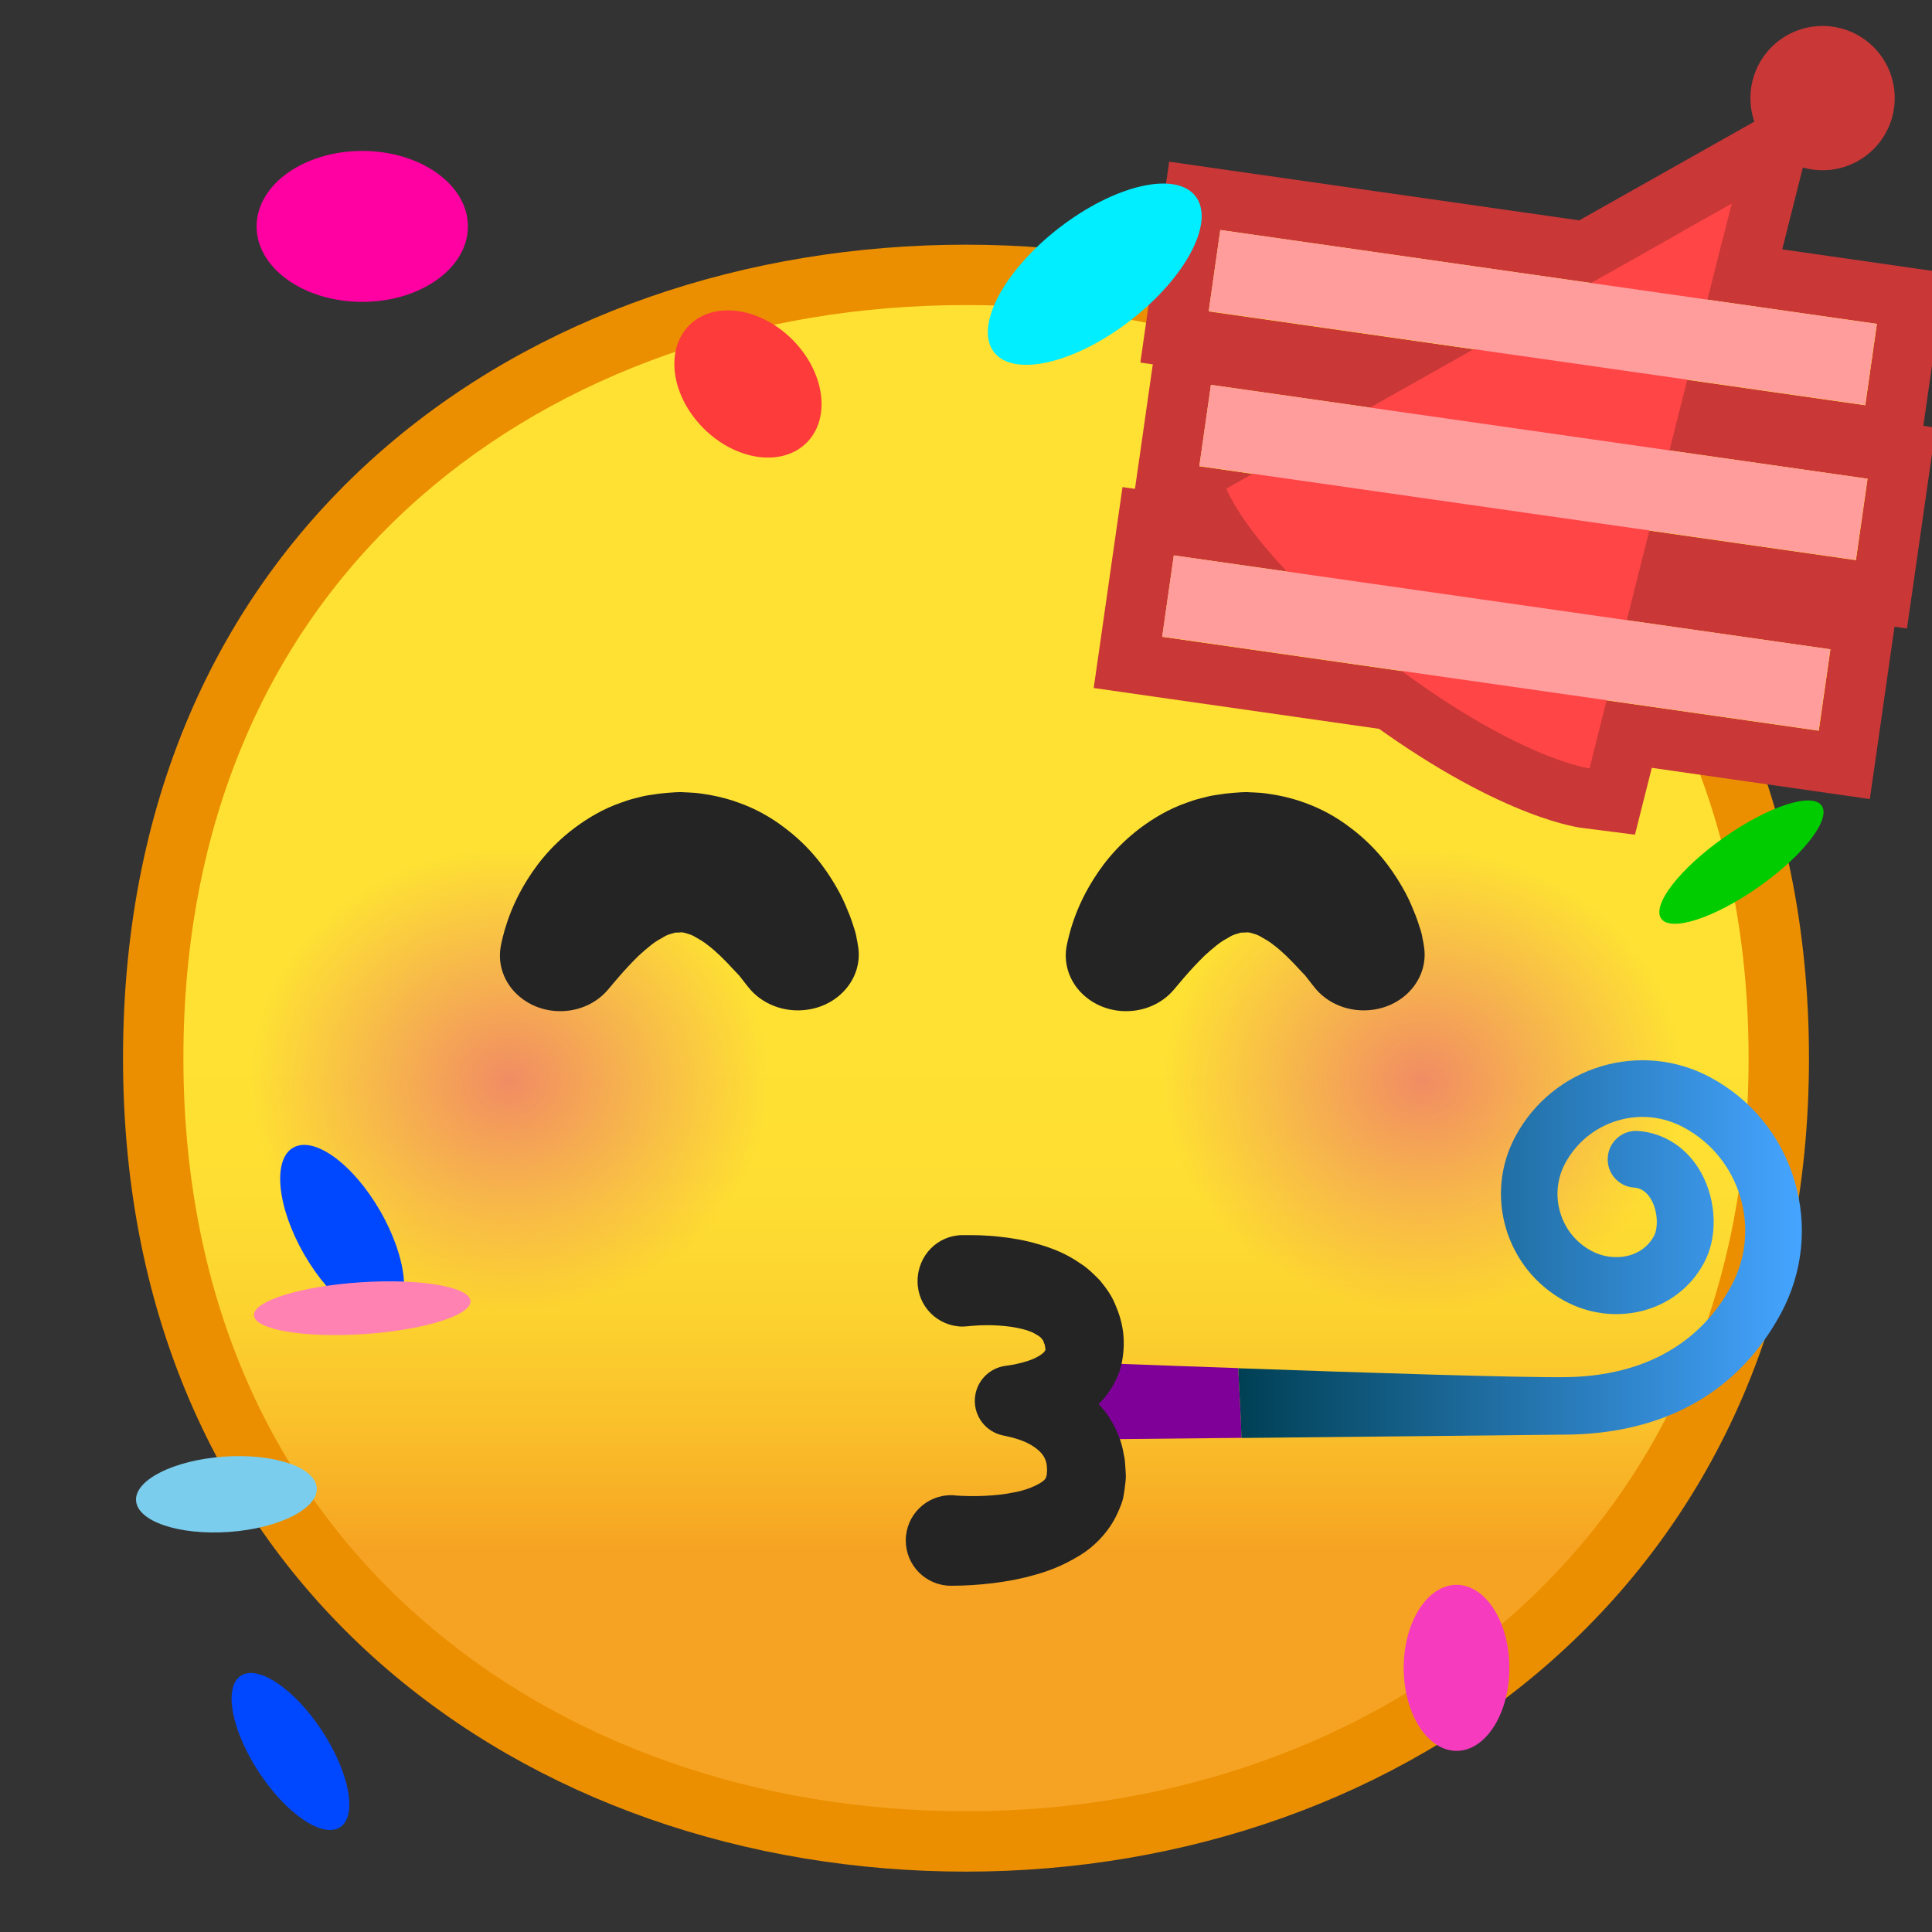 <svg width="68" height="68" viewBox="0 0 68 68" fill="none" xmlns="http://www.w3.org/2000/svg">
<rect x="0" y="0" width="68" height="68" fill="#333333" stroke="none"/>
<g clip-path="url(#clip0)">
<path d="M34 64.813C20.219 64.813 5.392 56.185 5.392 37.246C5.392 18.307 20.225 9.68 34 9.674C41.639 9.674 48.71 12.203 53.911 16.793C59.601 21.819 62.613 28.89 62.613 37.241C62.613 45.56 59.606 52.615 53.911 57.651C48.694 62.273 41.623 64.813 34 64.813Z" fill="url(#paint0_linear)"/>
<path d="M34 10.737C41.379 10.737 48.2 13.17 53.205 17.59C58.66 22.403 61.545 29.203 61.545 37.246C61.545 45.252 58.66 52.036 53.205 56.865C48.184 61.301 41.363 63.75 34 63.75C26.6 63.75 19.778 61.338 14.79 56.95C9.334 52.153 6.455 45.342 6.455 37.241C6.455 29.107 9.339 22.276 14.79 17.494C19.762 13.138 26.584 10.737 34 10.737ZM34 8.612C18.594 8.612 4.33 18.504 4.33 37.241C4.33 55.877 18.594 65.875 34 65.875C49.406 65.875 63.67 55.627 63.67 37.246C63.67 18.759 49.406 8.612 34 8.612Z" fill="#EB8F00"/>
<path opacity="0.8" d="M17.93 46.792C23.064 46.792 27.227 42.868 27.227 38.027C27.227 33.186 23.064 29.261 17.93 29.261C12.795 29.261 8.633 33.186 8.633 38.027C8.633 42.868 12.795 46.792 17.93 46.792Z" fill="url(#paint1_radial)"/>
<path opacity="0.8" d="M50.07 46.792C55.205 46.792 59.367 42.868 59.367 38.027C59.367 33.186 55.205 29.261 50.07 29.261C44.936 29.261 40.773 33.186 40.773 38.027C40.773 42.868 44.936 46.792 50.07 46.792Z" fill="url(#paint2_radial)"/>
<path d="M26.329 34.733C26.329 34.733 26.302 34.696 26.244 34.627L26.021 34.34C25.941 34.255 25.846 34.154 25.734 34.037C25.622 33.91 25.484 33.777 25.346 33.639C25.203 33.506 25.054 33.368 24.9 33.256C24.751 33.134 24.586 33.044 24.454 32.969C24.316 32.884 24.188 32.863 24.108 32.836C24.066 32.821 24.029 32.821 23.997 32.815C23.981 32.821 23.965 32.81 23.949 32.815L23.928 32.821H23.912C23.976 32.821 23.768 32.826 24.055 32.815L23.763 32.826C23.689 32.826 23.736 32.831 23.742 32.831C23.758 32.831 23.768 32.831 23.779 32.826C23.821 32.81 23.779 32.826 23.768 32.826C23.748 32.827 23.728 32.832 23.71 32.842C23.625 32.868 23.497 32.89 23.365 32.975C23.232 33.049 23.067 33.139 22.918 33.261C22.77 33.378 22.616 33.511 22.472 33.644C22.196 33.915 21.951 34.186 21.781 34.382C21.606 34.584 21.511 34.701 21.511 34.701L21.388 34.845C20.66 35.695 19.322 35.838 18.403 35.169C17.776 34.712 17.505 34 17.622 33.32C17.622 33.32 17.659 33.102 17.765 32.725C17.877 32.348 18.063 31.811 18.429 31.179C18.796 30.552 19.327 29.814 20.225 29.139C20.666 28.81 21.202 28.48 21.84 28.257C21.994 28.199 22.159 28.145 22.329 28.103C22.504 28.061 22.642 28.013 22.881 27.981L23.21 27.933C23.311 27.922 23.46 27.906 23.481 27.906L23.774 27.885L23.938 27.88H23.986L24.055 27.885L24.193 27.89L24.464 27.906C24.645 27.922 24.82 27.954 24.995 27.981C25.341 28.045 25.686 28.135 26 28.252C26.581 28.459 27.126 28.757 27.615 29.134C28.512 29.808 29.044 30.547 29.41 31.174C29.596 31.487 29.734 31.785 29.835 32.045C29.947 32.295 30.026 32.56 30.09 32.757C30.149 32.948 30.149 33.049 30.175 33.139C30.191 33.224 30.196 33.272 30.196 33.272C30.393 34.345 29.601 35.36 28.438 35.535C27.593 35.663 26.791 35.328 26.329 34.733Z" fill="#242424"/>
<path d="M46.251 34.733C46.251 34.733 46.224 34.696 46.166 34.627L45.943 34.34C45.863 34.255 45.767 34.154 45.656 34.037C45.544 33.91 45.406 33.777 45.268 33.639C45.124 33.506 44.976 33.368 44.822 33.256C44.673 33.134 44.508 33.044 44.375 32.969C44.237 32.884 44.11 32.863 44.03 32.836C43.988 32.821 43.95 32.821 43.919 32.815C43.903 32.821 43.887 32.81 43.871 32.815L43.849 32.821H43.828C43.892 32.821 43.685 32.826 43.972 32.815L43.679 32.826C43.605 32.826 43.653 32.831 43.658 32.831C43.674 32.831 43.685 32.831 43.695 32.826C43.738 32.81 43.695 32.826 43.685 32.826C43.664 32.827 43.644 32.832 43.626 32.842C43.541 32.868 43.414 32.89 43.281 32.975C43.148 33.049 42.984 33.139 42.835 33.261C42.686 33.378 42.532 33.511 42.389 33.644C42.112 33.915 41.868 34.186 41.698 34.382C41.523 34.584 41.427 34.701 41.427 34.701L41.305 34.845C40.577 35.695 39.238 35.838 38.319 35.169C37.692 34.712 37.421 34 37.538 33.32C37.538 33.32 37.575 33.102 37.682 32.725C37.793 32.348 37.979 31.811 38.346 31.179C38.712 30.552 39.244 29.814 40.141 29.139C40.582 28.81 41.119 28.48 41.756 28.257C41.91 28.199 42.075 28.145 42.245 28.103C42.42 28.061 42.559 28.013 42.798 27.981L43.127 27.933C43.228 27.922 43.377 27.906 43.398 27.906L43.69 27.885L43.855 27.88H43.903L43.972 27.885L44.11 27.89L44.381 27.906C44.561 27.922 44.737 27.954 44.912 27.981C45.257 28.045 45.603 28.135 45.916 28.252C46.497 28.459 47.042 28.757 47.531 29.134C48.429 29.808 48.96 30.547 49.327 31.174C49.513 31.487 49.651 31.785 49.752 32.045C49.863 32.295 49.943 32.56 50.007 32.757C50.065 32.948 50.065 33.049 50.092 33.139C50.108 33.224 50.113 33.272 50.113 33.272C50.309 34.345 49.518 35.36 48.355 35.535C47.51 35.663 46.708 35.328 46.251 34.733Z" fill="#242424"/>
<path d="M55.813 28.092C55.697 28.076 52.86 27.678 48.025 23.954C43.255 20.283 42.267 17.823 42.171 17.558L41.863 16.713L62.581 5.031L56.748 28.215L55.813 28.092Z" fill="#FF4545"/>
<path d="M60.945 7.172L55.946 27.041C55.946 27.041 53.332 26.706 48.668 23.115C44.004 19.524 43.164 17.197 43.164 17.197L60.945 7.172ZM64.212 2.89L59.898 5.323L42.123 15.343L40.556 16.224L41.167 17.914C41.342 18.397 42.468 21.011 47.372 24.788C52.344 28.619 55.346 29.097 55.675 29.139L57.545 29.378L58.007 27.545L63.006 7.677L64.212 2.89Z" fill="#C93737"/>
<path d="M41.342 11.868L42.051 6.904L67.263 10.508L66.553 15.472L41.342 11.868Z" fill="#FFFF00"/>
<path d="M42.952 8.097L66.061 11.401L65.652 14.264L42.543 10.96L42.952 8.097ZM41.151 5.69L40.848 7.794L40.439 10.657L40.136 12.761L42.24 13.064L65.349 16.368L67.453 16.671L67.756 14.567L68.165 11.704L68.468 9.6L66.364 9.297L43.255 5.993L41.151 5.69Z" fill="#C93737"/>
<path d="M41.008 17.307L41.72 12.343L66.931 15.954L66.219 20.919L41.008 17.307Z" fill="#FFFF00"/>
<path d="M42.623 13.547L65.732 16.852L65.323 19.715L42.214 16.411L42.623 13.547ZM40.816 11.141L40.514 13.244L40.105 16.108L39.802 18.212L41.906 18.514L65.015 21.819L67.119 22.122L67.421 20.018L67.831 17.154L68.133 15.051L66.03 14.748L42.92 11.443L40.816 11.141Z" fill="#C93737"/>
<path d="M39.705 23.317L40.414 18.352L65.625 21.956L64.916 26.921L39.705 23.317Z" fill="#FFFF00"/>
<path d="M41.316 19.55L64.425 22.855L64.016 25.718L40.907 22.414L41.316 19.55ZM39.509 17.144L39.206 19.247L38.797 22.111L38.495 24.215L40.598 24.517L63.708 27.822L65.811 28.125L66.114 26.021L66.523 23.157L66.826 21.054L64.722 20.751L41.613 17.446L39.509 17.144Z" fill="#C93737"/>
<path d="M60.945 7.172L43.164 17.197C43.164 17.197 44.009 19.523 48.668 23.115C53.327 26.706 55.946 27.041 55.946 27.041L60.945 7.172Z" fill="#FF4545"/>
<path d="M42.95 8.093L66.057 11.399L65.648 14.259L42.541 10.954L42.95 8.093Z" fill="#FF9C9C"/>
<path d="M42.62 13.544L65.728 16.849L65.319 19.71L42.211 16.405L42.62 13.544Z" fill="#FF9C9C"/>
<path d="M41.313 19.547L64.421 22.852L64.011 25.713L40.904 22.408L41.313 19.547Z" fill="#FF9C9C"/>
<path d="M12.75 10.625C14.804 10.625 16.469 9.436 16.469 7.969C16.469 6.502 14.804 5.312 12.75 5.312C10.696 5.312 9.031 6.502 9.031 7.969C9.031 9.436 10.696 10.625 12.75 10.625Z" fill="#FF00A2"/>
<path d="M28.392 15.581C29.255 14.717 29.029 13.093 27.888 11.952C26.747 10.811 25.122 10.585 24.259 11.448C23.396 12.312 23.622 13.936 24.763 15.077C25.904 16.218 27.529 16.444 28.392 15.581Z" fill="#FD3B3B"/>
<path d="M39.79 11.276C41.748 9.761 42.773 7.804 42.078 6.906C41.383 6.008 39.232 6.509 37.273 8.024C35.315 9.54 34.291 11.496 34.986 12.395C35.681 13.292 37.832 12.792 39.79 11.276Z" fill="#00EEFF"/>
<path d="M13.77 46.376C14.507 45.95 14.331 44.267 13.377 42.615C12.424 40.963 11.053 39.969 10.317 40.395C9.58 40.82 9.755 42.504 10.709 44.156C11.662 45.807 13.033 46.801 13.77 46.376Z" fill="#0048FF"/>
<path d="M51.266 61.625C52.292 61.625 53.125 60.317 53.125 58.703C53.125 57.089 52.292 55.781 51.266 55.781C50.239 55.781 49.406 57.089 49.406 58.703C49.406 60.317 50.239 61.625 51.266 61.625Z" fill="#F63BBE"/>
<path d="M61.905 31.213C63.464 30.115 64.455 28.836 64.117 28.356C63.779 27.877 62.241 28.377 60.682 29.475C59.122 30.573 58.132 31.852 58.469 32.332C58.807 32.812 60.345 32.311 61.905 31.213Z" fill="#00CC00"/>
<path d="M11.972 64.312C12.585 63.91 12.299 62.39 11.334 60.918C10.368 59.447 9.088 58.58 8.475 58.982C7.861 59.384 8.147 60.904 9.113 62.376C10.079 63.847 11.359 64.714 11.972 64.312Z" fill="#0048FF"/>
<path d="M8.062 53.919C9.818 53.795 11.2 53.101 11.148 52.369C11.096 51.637 9.63 51.145 7.874 51.269C6.118 51.394 4.737 52.088 4.789 52.819C4.84 53.551 6.306 54.043 8.062 53.919Z" fill="#7ACDED"/>
<path d="M12.809 46.956C14.914 46.816 16.593 46.295 16.56 45.791C16.526 45.288 14.793 44.993 12.688 45.133C10.583 45.272 8.904 45.794 8.937 46.297C8.97 46.801 10.704 47.096 12.809 46.956Z" fill="#FF82B2"/>
<path d="M37.921 47.945L38.123 50.665L43.696 50.607C43.68 49.81 43.616 49.002 43.584 48.153C40.444 48.046 37.921 47.945 37.921 47.945Z" fill="#7F0099"/>
<path d="M63.16 41.554C62.693 39.987 61.646 38.702 60.212 37.926C57.747 36.593 54.665 37.522 53.337 39.998C52.222 42.07 53.003 44.667 55.069 45.788C55.914 46.245 56.875 46.367 57.784 46.144C58.74 45.905 59.521 45.3 59.978 44.444C60.461 43.547 60.424 42.282 59.882 41.289C59.409 40.423 58.602 39.881 57.662 39.806C57.114 39.764 56.631 40.173 56.589 40.726C56.546 41.278 56.955 41.756 57.502 41.799C57.603 41.804 57.906 41.831 58.129 42.245C58.358 42.665 58.358 43.228 58.219 43.493C57.975 43.95 57.582 44.131 57.295 44.2C56.881 44.301 56.408 44.242 56.009 44.025C55.478 43.738 55.085 43.26 54.915 42.675C54.828 42.389 54.8 42.089 54.83 41.792C54.86 41.495 54.948 41.206 55.09 40.943C55.483 40.216 56.132 39.684 56.918 39.445C57.704 39.206 58.538 39.291 59.266 39.684C60.233 40.205 60.934 41.071 61.253 42.128C61.566 43.18 61.455 44.296 60.934 45.263C59.898 47.196 57.959 48.434 55.112 48.471C53.459 48.492 47.929 48.312 43.584 48.158C43.615 49.008 43.679 49.815 43.695 50.612L55 50.495C58.358 50.495 61.109 49.162 62.693 46.208C63.458 44.774 63.628 43.121 63.16 41.554Z" fill="url(#paint3_linear)"/>
<path d="M33.889 43.472H33.878H34.133L34.473 43.477C34.696 43.488 34.925 43.499 35.153 43.525C35.61 43.573 36.067 43.648 36.545 43.791C37.023 43.929 37.517 44.115 38.011 44.46C38.255 44.609 38.5 44.843 38.718 45.071C38.93 45.331 39.127 45.597 39.254 45.916C39.525 46.538 39.621 47.143 39.504 47.85C39.398 48.556 38.93 49.258 38.42 49.629C37.91 50.017 37.395 50.203 36.917 50.331C36.678 50.394 36.438 50.437 36.205 50.469C35.96 50.501 35.764 50.517 35.461 50.522L35.509 48.062C35.854 48.083 36.072 48.121 36.348 48.179C36.608 48.237 36.869 48.312 37.135 48.413C37.655 48.615 38.197 48.923 38.654 49.406C39.116 49.879 39.451 50.548 39.552 51.186C39.594 51.351 39.599 51.499 39.61 51.659C39.615 51.823 39.642 51.951 39.615 52.142C39.594 52.328 39.573 52.509 39.536 52.695C39.504 52.875 39.419 53.061 39.344 53.236C39.031 53.943 38.463 54.485 37.942 54.782C37.416 55.101 36.895 55.303 36.401 55.436C35.902 55.579 35.419 55.664 34.94 55.723C34.446 55.781 34.016 55.813 33.464 55.813C32.582 55.808 31.875 55.091 31.88 54.209C31.886 53.327 32.603 52.62 33.485 52.626C33.517 52.626 33.554 52.626 33.586 52.631L33.628 52.636C34.26 52.684 35.068 52.657 35.673 52.53C36.322 52.418 36.763 52.132 36.784 52.052C36.784 52.036 36.816 52.036 36.816 52.009C36.816 51.983 36.821 51.962 36.837 51.94C36.848 51.882 36.858 51.722 36.848 51.648C36.843 51.483 36.788 51.323 36.688 51.191C36.582 51.053 36.396 50.904 36.146 50.782C36.024 50.724 35.886 50.671 35.737 50.628C35.605 50.586 35.413 50.548 35.344 50.532L35.296 50.522C35.009 50.461 34.753 50.301 34.572 50.07C34.392 49.838 34.299 49.55 34.311 49.257C34.322 48.964 34.437 48.684 34.635 48.467C34.833 48.251 35.101 48.111 35.392 48.073C35.477 48.062 35.658 48.036 35.79 48.004C35.934 47.972 36.072 47.935 36.2 47.892C36.455 47.807 36.656 47.685 36.741 47.595C36.826 47.494 36.789 47.499 36.789 47.451C36.8 47.441 36.768 47.361 36.768 47.308C36.725 47.26 36.736 47.18 36.694 47.159C36.651 47.079 36.577 47.026 36.423 46.941C36.279 46.856 36.045 46.782 35.785 46.734C35.525 46.681 35.227 46.654 34.919 46.644C34.765 46.638 34.606 46.644 34.452 46.649L34.218 46.665L34.043 46.681L33.889 46.691C33.007 46.691 32.295 45.98 32.295 45.098C32.295 44.184 33.007 43.472 33.889 43.472Z" fill="#242424"/>
<path d="M64.148 5.992C65.551 5.992 66.688 4.855 66.688 3.453C66.688 2.05 65.551 0.914 64.148 0.914C62.746 0.914 61.609 2.05 61.609 3.453C61.609 4.855 62.746 5.992 64.148 5.992Z" fill="#C93737"/>
</g>
<defs>
<linearGradient id="paint0_linear" x1="34" y1="15.402" x2="34" y2="58.799" gradientUnits="userSpaceOnUse">
<stop offset="0.5" stop-color="#FEE133"/>
<stop offset="0.612" stop-color="#FEDE32"/>
<stop offset="0.708" stop-color="#FCD32F"/>
<stop offset="0.797" stop-color="#FAC12B"/>
<stop offset="0.883" stop-color="#F7A924"/>
<stop offset="0.9" stop-color="#F6A323"/>
</linearGradient>
<radialGradient id="paint1_radial" cx="0" cy="0" r="1" gradientUnits="userSpaceOnUse" gradientTransform="translate(17.931 38.028) scale(10.114 9.059)">
<stop stop-color="#ED7770"/>
<stop offset="0.9" stop-color="#ED7770" stop-opacity="0"/>
</radialGradient>
<radialGradient id="paint2_radial" cx="0" cy="0" r="1" gradientUnits="userSpaceOnUse" gradientTransform="translate(50.072 38.028) scale(10.114 9.059)">
<stop stop-color="#ED7770"/>
<stop offset="0.9" stop-color="#ED7770" stop-opacity="0"/>
</radialGradient>
<linearGradient id="paint3_linear" x1="43.58" y1="43.966" x2="63.42" y2="43.966" gradientUnits="userSpaceOnUse">
<stop stop-color="#004054"/>
<stop offset="0.994" stop-color="#45A4FF"/>
</linearGradient>
<clipPath id="clip0">
<rect width="68" height="68" fill="white"/>
</clipPath>
</defs>
</svg>
